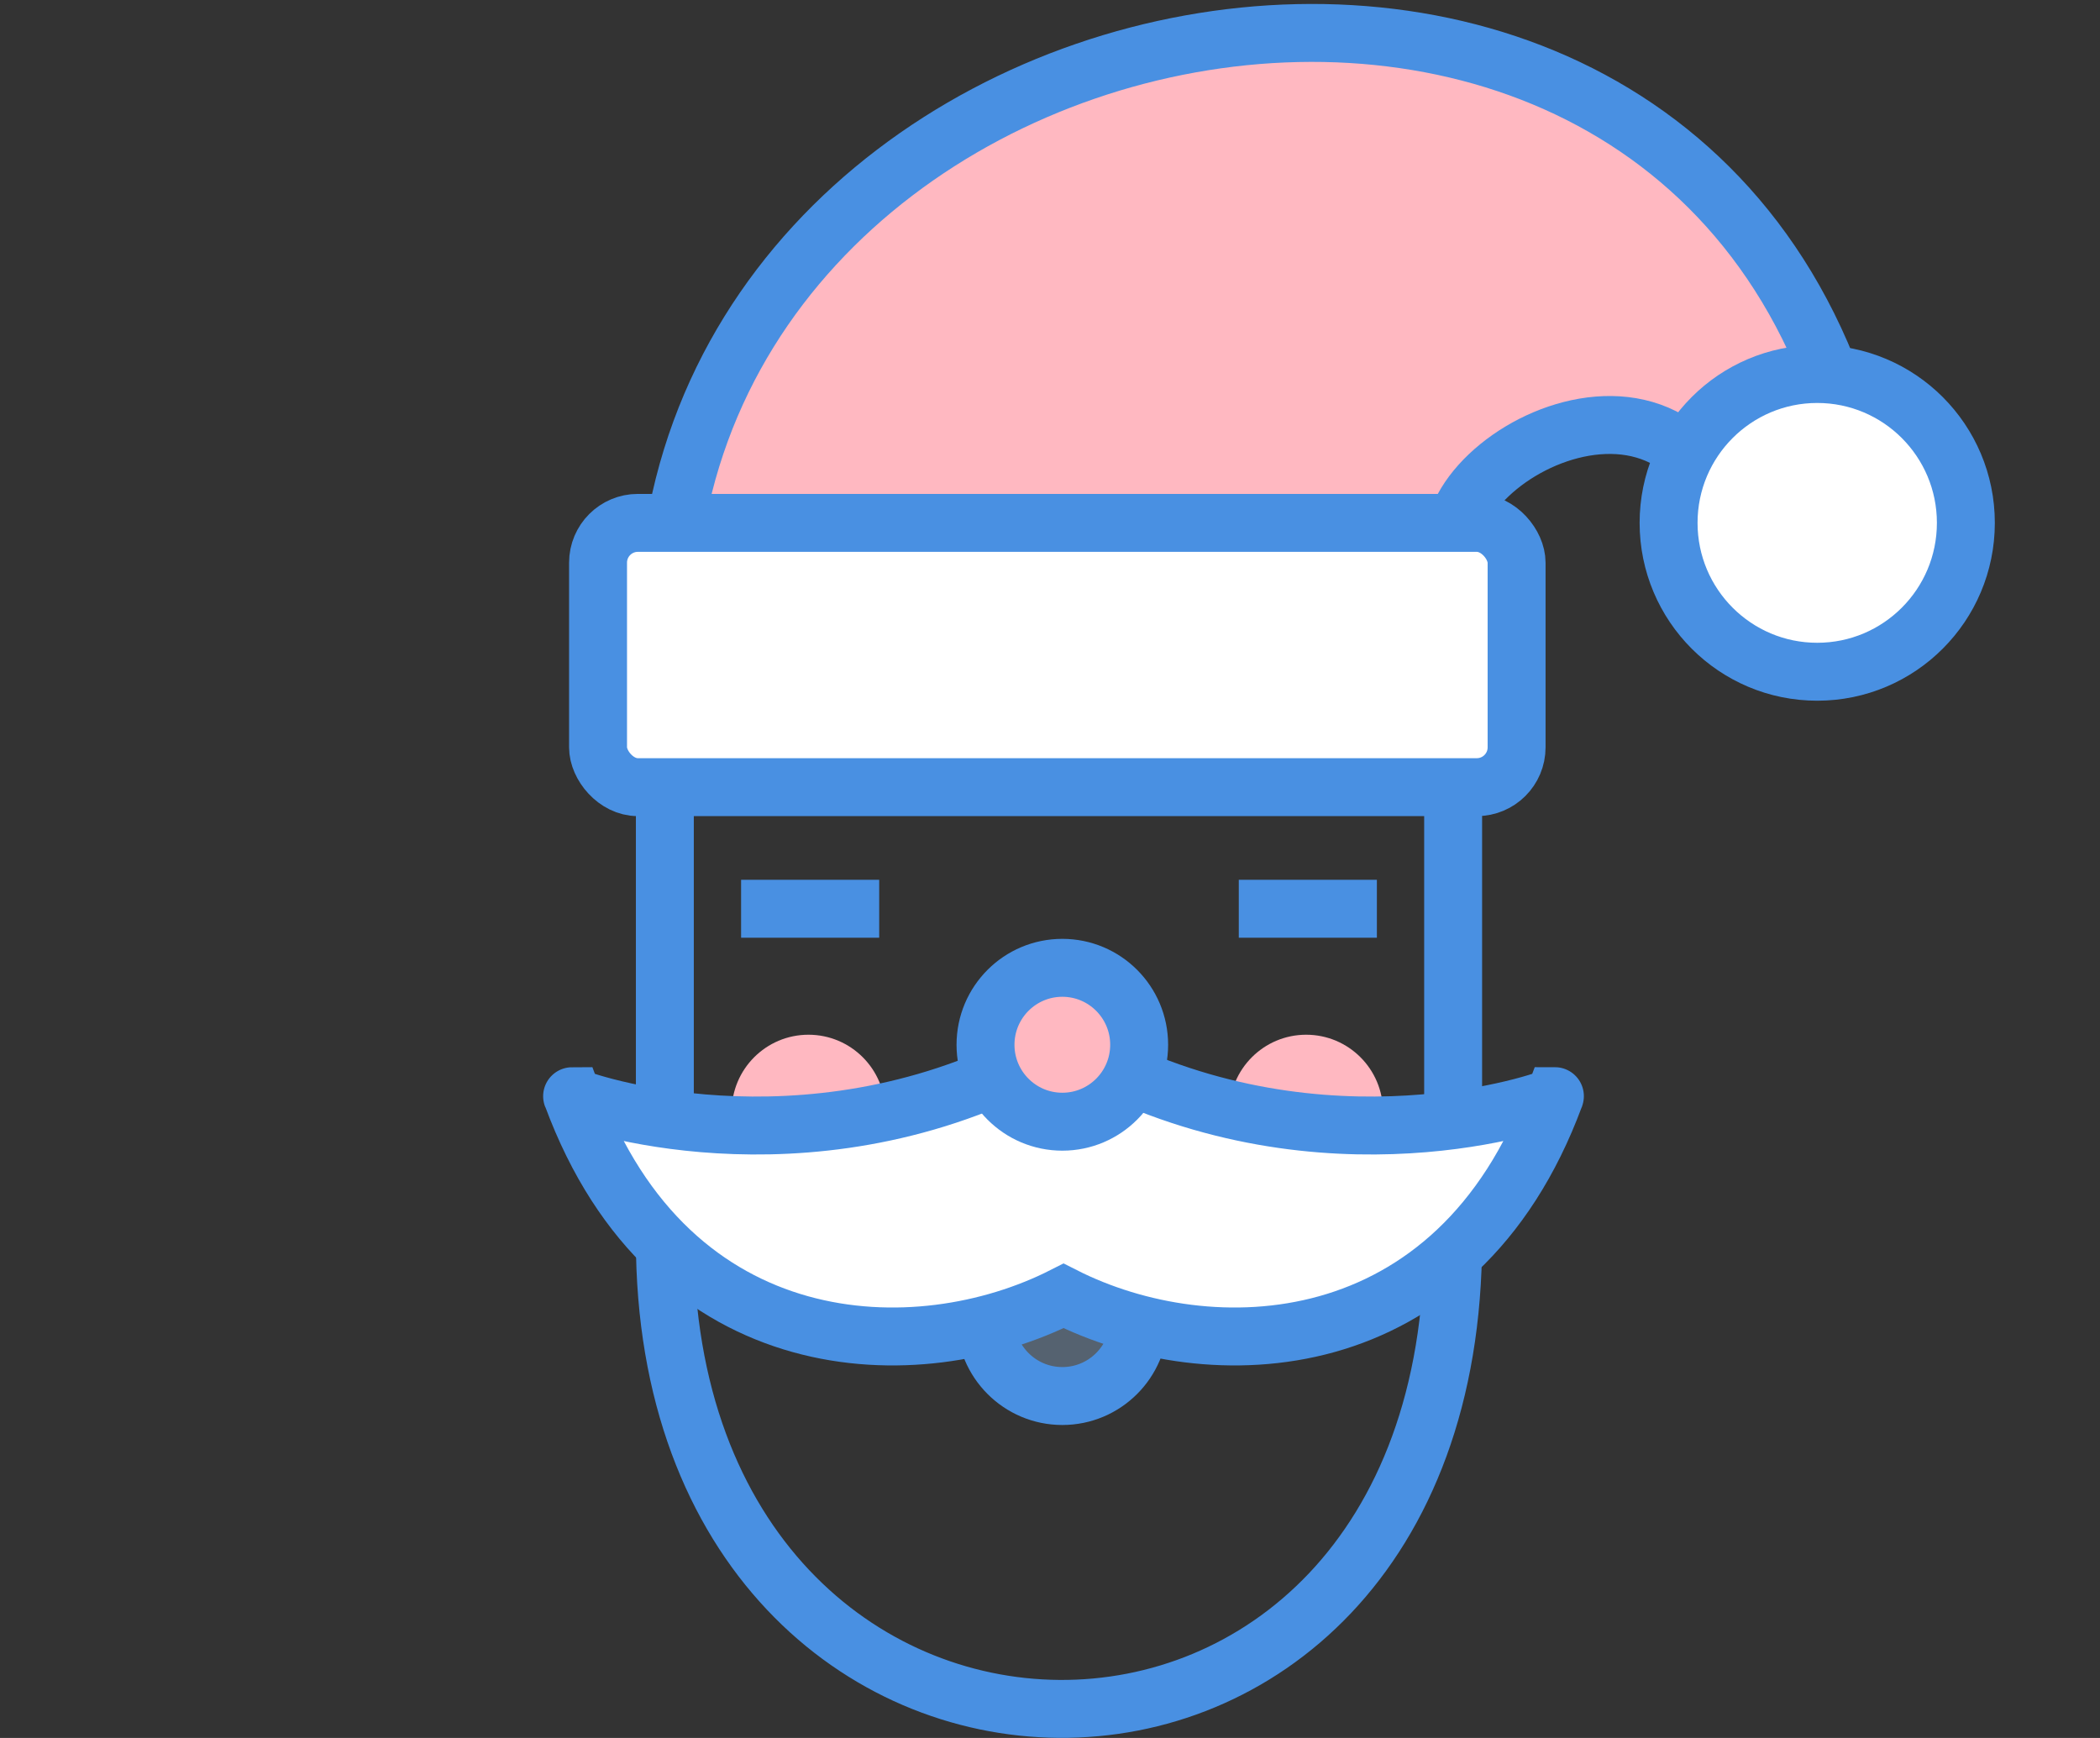 <?xml version="1.0" encoding="UTF-8" standalone="no"?>
<svg width="580px" height="480px" viewBox="0 0 580 480" version="1.1" xmlns="http://www.w3.org/2000/svg" xmlns:xlink="http://www.w3.org/1999/xlink" xmlns:sketch="http://www.bohemiancoding.com/sketch/ns">
    <rect x="0" y="0" width="580" height="480" fill="#333333" stroke="none"/>
    <!-- Generator: Sketch 3.2.1 (9977) - http://www.bohemiancoding.com/sketch -->
    <title>santa580x480</title>
    <desc>Created with Sketch.</desc>
    <defs></defs>
    <g id="Page-1" stroke="none" stroke-width="1" fill="none" fill-rule="evenodd" sketch:type="MSPage">
        <g id="santa580x480" sketch:type="MSArtboardGroup">
            <g id="Santa-2" sketch:type="MSLayerGroup" transform="translate(158, 9)">
                <path d="M25.625,312.167 C25.625,141.003 243.342,137.642 243.342,312.167 L243.342,462.972 L25.625,462.972 L25.625,312.167 Z" id="Rectangle-2" stroke="#4990E2" stroke-width="16" sketch:type="MSShapeGroup" transform="translate(134.484, 322.751) scale(1, -1) translate(-134.484, -322.751) "></path>
                <ellipse id="Oval-3" fill="#FFB8C1" sketch:type="MSShapeGroup" cx="65.294" cy="298.025" rx="21.218" ry="21.251"></ellipse>
                <ellipse id="Oval-4" fill="#FFB8C1" sketch:type="MSShapeGroup" cx="202.751" cy="298.025" rx="21.218" ry="21.251"></ellipse>
                <ellipse id="Oval-5" stroke="#4990E2" stroke-width="16" fill="#556270" sketch:type="MSShapeGroup" cx="135.406" cy="355.31" rx="21.218" ry="21.251"></ellipse>
                <path d="M121.263,286.463 C57.612,316.16 -1.527,293.739 0.04,293.739 C27.339,367.643 95.459,369.354 135.745,348.905 C176.032,369.354 244.151,367.643 271.45,293.739 C273.018,293.739 213.879,316.16 150.228,286.463 C146.987,284.418 143.235,282.473 138.937,280.653 C138.064,280.161 137.192,279.658 136.319,279.145 C136.127,279.218 135.936,279.291 135.745,279.364 C135.555,279.291 135.364,279.218 135.171,279.145 C134.299,279.658 133.426,280.161 132.554,280.653 C128.255,282.473 124.503,284.418 121.263,286.463 Z" id="Path-12" stroke="#4990E2" stroke-width="16" fill="#FFFFFF" sketch:type="MSShapeGroup"></path>
                <ellipse id="Oval-1" stroke="#4990E2" stroke-width="16" fill="#FFB8C1" sketch:type="MSShapeGroup" cx="135.406" cy="279.546" rx="21.218" ry="21.251"></ellipse>
                <path d="M27.748,140.953 C52.7,-32.36 352.02,-68.743 360.76,163.444 C342.712,156.093 333.047,159.82 323.157,163.444 C323.157,76.167 243.448,111.717 243.448,140.952 C246.548,140.952 20.89,140.953 27.748,140.953 Z" id="Rectangle-1" stroke="#4990E2" stroke-width="16" fill="#FFB8C1" sketch:type="MSShapeGroup"></path>
                <path d="M54.685,241.984 L76.825,241.984" id="Line" stroke="#4990E2" stroke-width="16" stroke-linecap="square" sketch:type="MSShapeGroup"></path>
                <path d="M192.142,241.984 L214.282,241.984" id="Line-2" stroke="#4990E2" stroke-width="16" stroke-linecap="square" sketch:type="MSShapeGroup"></path>
                <ellipse id="Oval-2" stroke="#4990E2" stroke-width="16" fill="#FFFFFF" sketch:type="MSShapeGroup" cx="343.9" cy="135.409" rx="41.053" ry="41.116"></ellipse>
                <rect id="Rectangle-3" stroke="#4990E2" stroke-width="16" fill="#FFFFFF" sketch:type="MSShapeGroup" x="7.174" y="135.409" width="253.696" height="72.992" rx="11"></rect>
            </g>
        </g>
    </g>
</svg>